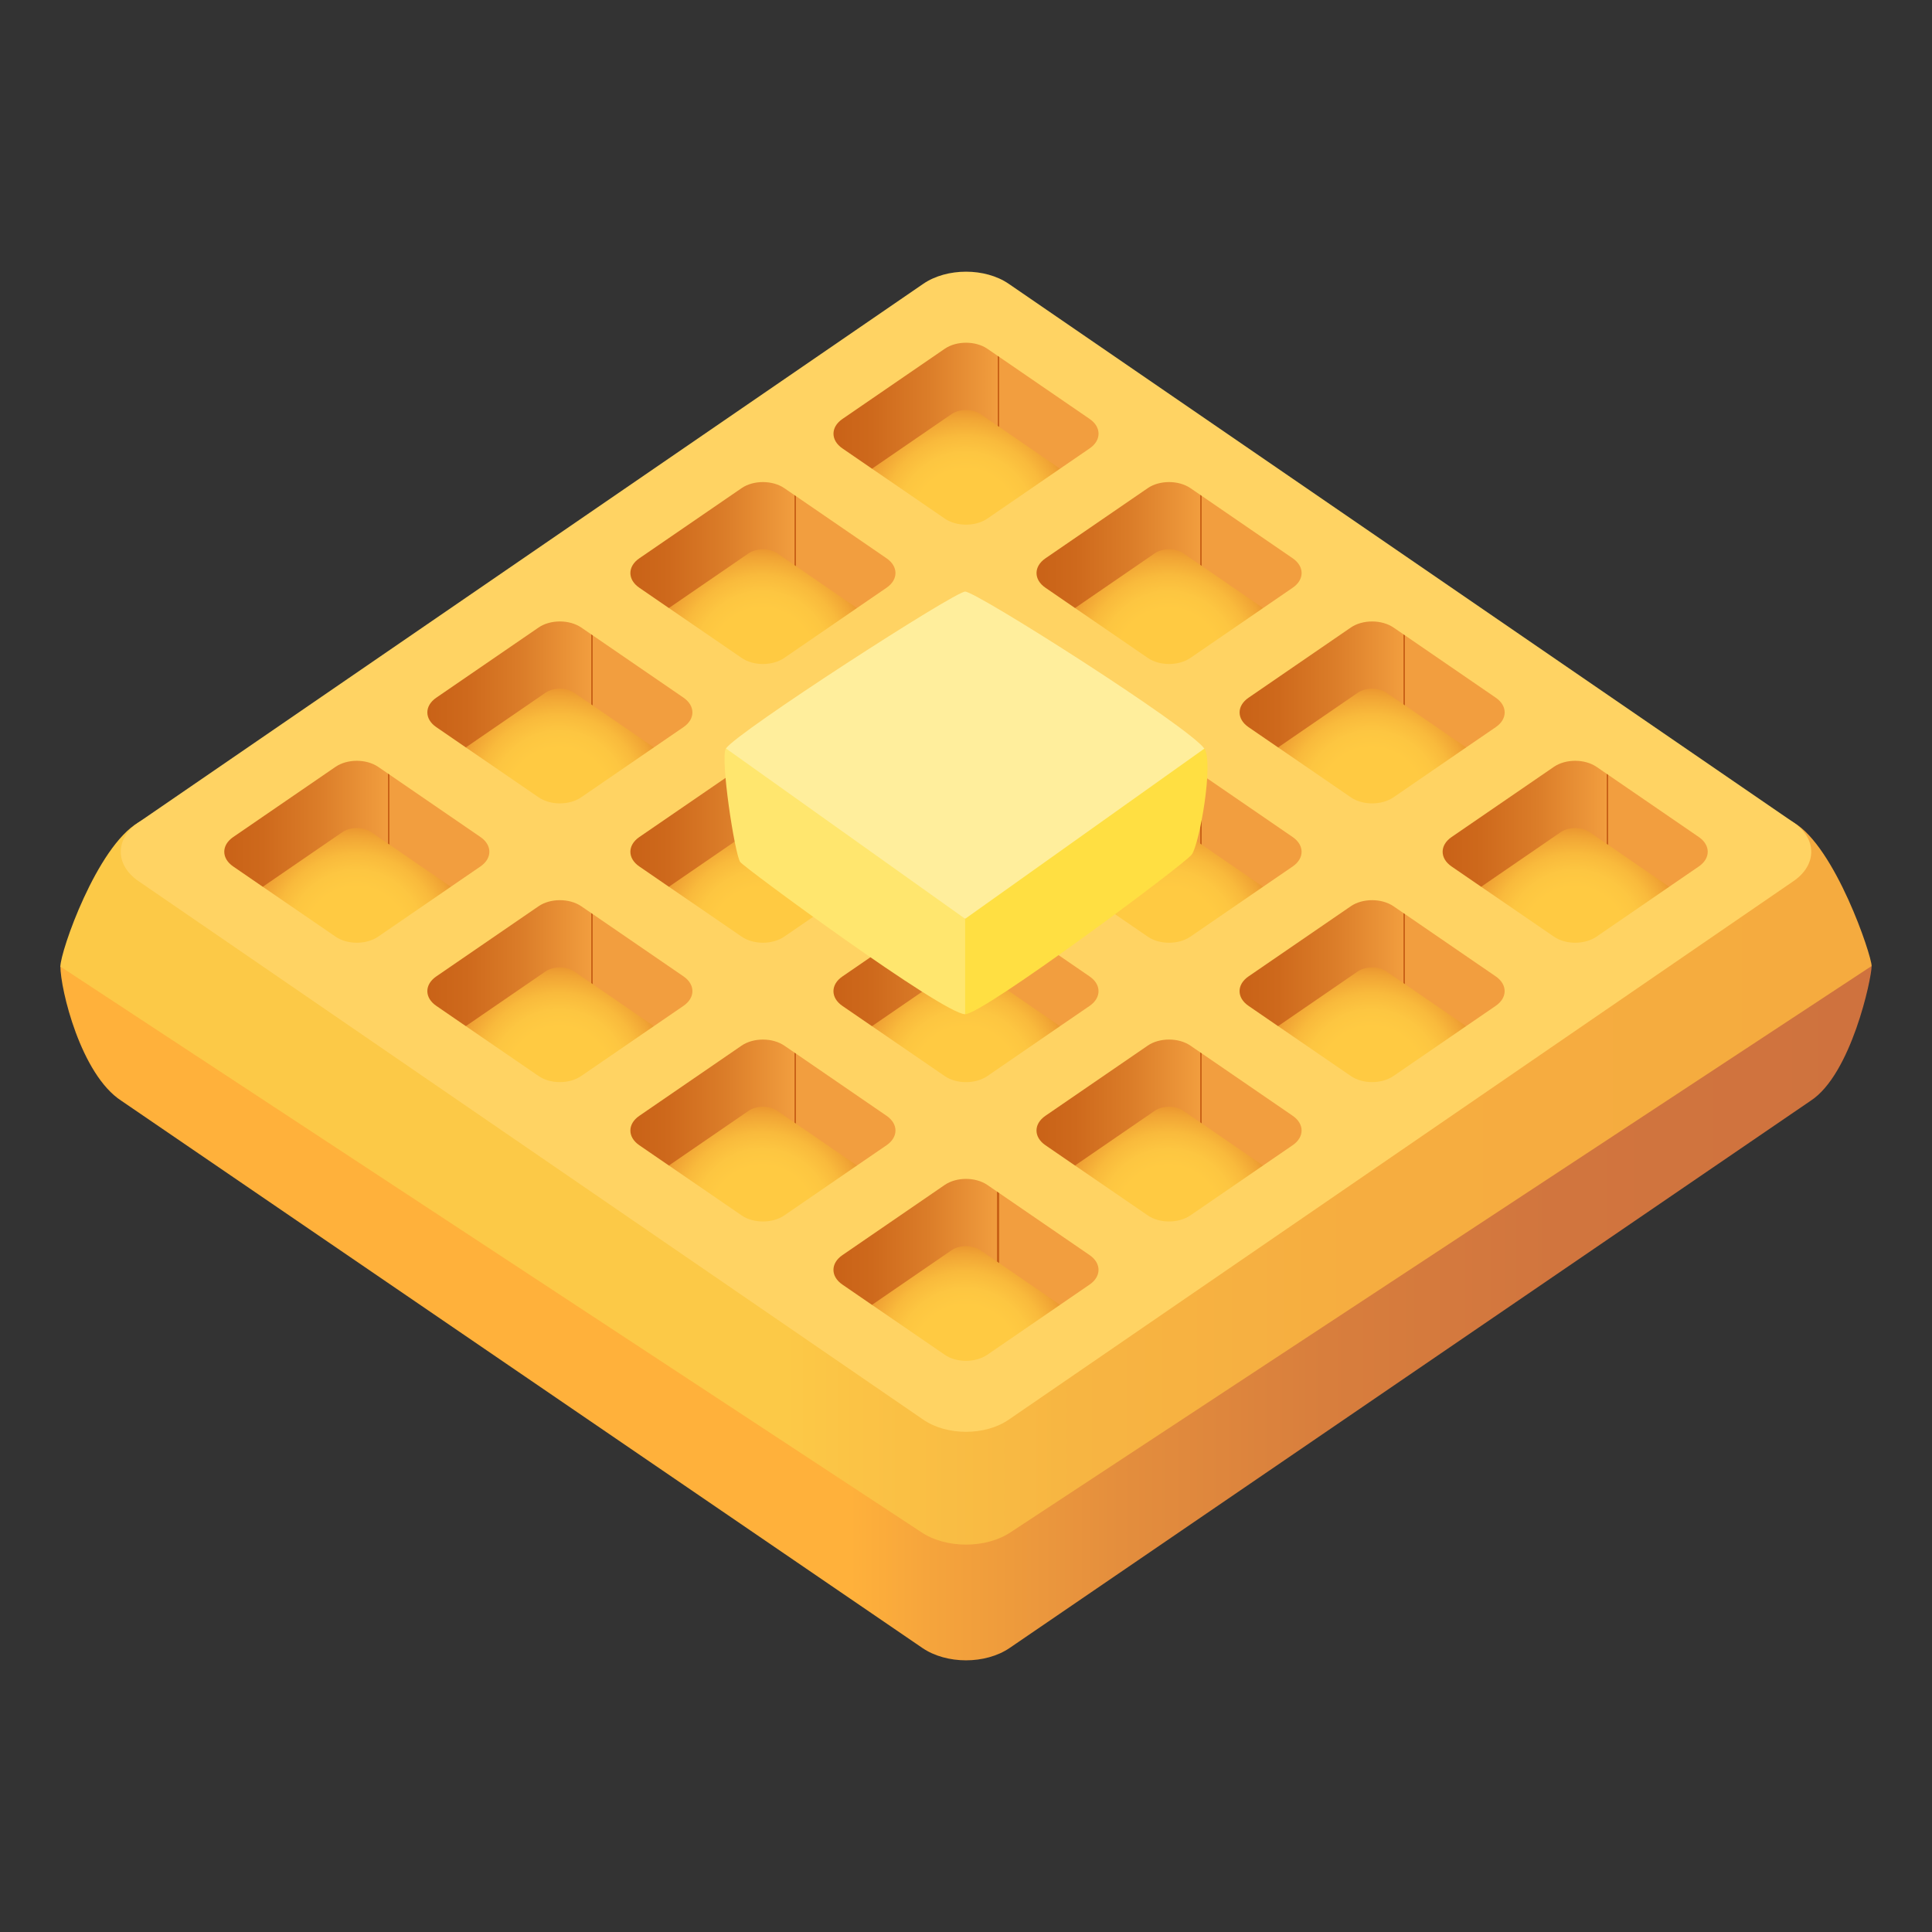 <?xml version="1.0" encoding="utf-8"?>
<!-- Generator: Adobe Illustrator 15.0.0, SVG Export Plug-In . SVG Version: 6.00 Build 0)  -->
<!DOCTYPE svg PUBLIC "-//W3C//DTD SVG 1.1//EN" "http://www.w3.org/Graphics/SVG/1.1/DTD/svg11.dtd">
<svg version="1.1" id="Layer_1" xmlns:x="http://ns.adobe.com/Extensibility/1.0/" xmlns:i="http://ns.adobe.com/AdobeIllustrator/10.0/" xmlns:graph="http://ns.adobe.com/Graphs/1.0/"
	 xmlns="http://www.w3.org/2000/svg" xmlns:xlink="http://www.w3.org/1999/xlink" xmlns:a="http://ns.adobe.com/AdobeSVGViewerExtensions/3.0/"
	 x="0px" y="0px" width="64px" height="64px" viewBox="0 0 64 64" enable-background="new 0 0 64 64" xml:space="preserve">
<rect x="0" y="0" width="64" height="64" fill="#333333" stroke="none"/>
<linearGradient id="SVGID_1_" gradientUnits="userSpaceOnUse" x1="2" y1="39.586" x2="62" y2="39.586">
	<stop  offset="0.436" style="stop-color:#FFB13B"/>
	<stop  offset="0.482" style="stop-color:#F5A43C"/>
	<stop  offset="0.585" style="stop-color:#E48E3D"/>
	<stop  offset="0.698" style="stop-color:#D87E3D"/>
	<stop  offset="0.825" style="stop-color:#D1753E"/>
	<stop  offset="1" style="stop-color:#CF723E"/>
	<a:midPointStop  offset="0.436" style="stop-color:#FFB13B"/>
	<a:midPointStop  offset="0.232" style="stop-color:#FFB13B"/>
	<a:midPointStop  offset="1" style="stop-color:#CF723E"/>
</linearGradient>
<path fill="url(#SVGID_1_)" d="M4.02,36.464l26.535,18.127c0.799,0.546,2.092,0.546,2.891,0L59.98,36.464
	C61.322,35.594,62,32.416,62,32c-27.662-9.582-32.883-11.262-60,0C2,32.775,2.678,35.594,4.02,36.464z"/>
<linearGradient id="SVGID_2_" gradientUnits="userSpaceOnUse" x1="2" y1="33.213" x2="62" y2="33.213">
	<stop  offset="0.4" style="stop-color:#FCC947"/>
	<stop  offset="0.439" style="stop-color:#FBC345"/>
	<stop  offset="0.56" style="stop-color:#F7B542"/>
	<stop  offset="0.714" style="stop-color:#F6AD40"/>
	<stop  offset="1" style="stop-color:#F5AB3F"/>
	<a:midPointStop  offset="0.4" style="stop-color:#FCC947"/>
	<a:midPointStop  offset="0.182" style="stop-color:#FCC947"/>
	<a:midPointStop  offset="1" style="stop-color:#F5AB3F"/>
</linearGradient>
<path fill="url(#SVGID_2_)" d="M59.414,27.244c-27.271-15.98-27.554-15.98-54.828,0C3.206,28.053,2,31.512,2,32.018l28.504,18.727
	c0.824,0.562,2.166,0.564,2.994,0L62,32C62,31.646,60.794,28.053,59.414,27.244z"/>
<path fill="#FFD363" d="M59.414,27.244L33.416,9.402c-0.781-0.536-2.049-0.536-2.832,0L4.586,27.244
	c-0.781,0.538-0.781,1.407,0,1.943l25.998,17.841c0.783,0.537,2.051,0.537,2.832,0l25.998-17.841
	C60.195,28.651,60.195,27.782,59.414,27.244z"/>
<linearGradient id="SVGID_3_" gradientUnits="userSpaceOnUse" x1="27.611" y1="13.44" x2="36.392" y2="13.44">
	<stop  offset="0" style="stop-color:#C96217"/>
	<stop  offset="0.145" style="stop-color:#CE691C"/>
	<stop  offset="0.358" style="stop-color:#DB7D29"/>
	<stop  offset="0.612" style="stop-color:#F19D3E"/>
	<stop  offset="0.618" style="stop-color:#F29E3F"/>
	<a:midPointStop  offset="0" style="stop-color:#C96217"/>
	<a:midPointStop  offset="0.624" style="stop-color:#C96217"/>
	<a:midPointStop  offset="0.618" style="stop-color:#F29E3F"/>
</linearGradient>
<path fill="url(#SVGID_3_)" d="M36.099,13.88l-3.389-2.325c-0.393-0.269-1.025-0.269-1.416,0l-3.389,2.325
	c-0.393,0.27-0.393,0.704,0,0.973l0.98,0.673h6.23l0.982-0.673C36.489,14.584,36.489,14.149,36.099,13.88z"/>
<radialGradient id="SVGID_4_" cx="31.98" cy="17.398" r="4.151" gradientTransform="matrix(1 0 0 1.048 0 -0.838)" gradientUnits="userSpaceOnUse">
	<stop  offset="0.424" style="stop-color:#FFCA42"/>
	<stop  offset="0.552" style="stop-color:#FDC641"/>
	<stop  offset="0.682" style="stop-color:#F9BA3C"/>
	<stop  offset="0.812" style="stop-color:#F1A535"/>
	<stop  offset="0.939" style="stop-color:#E68A2C"/>
	<a:midPointStop  offset="0.424" style="stop-color:#FFCA42"/>
	<a:midPointStop  offset="0.703" style="stop-color:#FFCA42"/>
	<a:midPointStop  offset="0.939" style="stop-color:#E68A2C"/>
</radialGradient>
<path fill="url(#SVGID_4_)" d="M31.521,13.717l-2.635,1.809l2.408,1.651c0.391,0.271,1.023,0.271,1.416,0l2.406-1.651l-2.635-1.809
	C32.216,13.535,31.786,13.535,31.521,13.717z"/>
<linearGradient id="SVGID_5_" gradientUnits="userSpaceOnUse" x1="34.338" y1="18.056" x2="43.118" y2="18.056">
	<stop  offset="0" style="stop-color:#C96217"/>
	<stop  offset="0.145" style="stop-color:#CE691C"/>
	<stop  offset="0.358" style="stop-color:#DB7D29"/>
	<stop  offset="0.612" style="stop-color:#F19D3E"/>
	<stop  offset="0.618" style="stop-color:#F29E3F"/>
	<a:midPointStop  offset="0" style="stop-color:#C96217"/>
	<a:midPointStop  offset="0.624" style="stop-color:#C96217"/>
	<a:midPointStop  offset="0.618" style="stop-color:#F29E3F"/>
</linearGradient>
<path fill="url(#SVGID_5_)" d="M42.825,18.496l-3.389-2.325c-0.393-0.269-1.025-0.269-1.416,0l-3.389,2.325
	c-0.393,0.27-0.393,0.704,0,0.973l0.98,0.673h6.23l0.982-0.673C43.216,19.2,43.216,18.766,42.825,18.496z"/>
<radialGradient id="SVGID_6_" cx="38.707" cy="22.014" r="4.151" gradientTransform="matrix(1 0 0 1.048 0 -1.06)" gradientUnits="userSpaceOnUse">
	<stop  offset="0.424" style="stop-color:#FFCA42"/>
	<stop  offset="0.552" style="stop-color:#FDC641"/>
	<stop  offset="0.682" style="stop-color:#F9BA3C"/>
	<stop  offset="0.812" style="stop-color:#F1A535"/>
	<stop  offset="0.939" style="stop-color:#E68A2C"/>
	<a:midPointStop  offset="0.424" style="stop-color:#FFCA42"/>
	<a:midPointStop  offset="0.703" style="stop-color:#FFCA42"/>
	<a:midPointStop  offset="0.939" style="stop-color:#E68A2C"/>
</radialGradient>
<path fill="url(#SVGID_6_)" d="M38.247,18.333l-2.635,1.809l2.408,1.651c0.391,0.271,1.023,0.271,1.416,0l2.406-1.651l-2.635-1.809
	C38.942,18.151,38.513,18.151,38.247,18.333z"/>
<linearGradient id="SVGID_7_" gradientUnits="userSpaceOnUse" x1="41.065" y1="22.673" x2="49.845" y2="22.673">
	<stop  offset="0" style="stop-color:#C96217"/>
	<stop  offset="0.145" style="stop-color:#CE691C"/>
	<stop  offset="0.358" style="stop-color:#DB7D29"/>
	<stop  offset="0.612" style="stop-color:#F19D3E"/>
	<stop  offset="0.618" style="stop-color:#F29E3F"/>
	<a:midPointStop  offset="0" style="stop-color:#C96217"/>
	<a:midPointStop  offset="0.624" style="stop-color:#C96217"/>
	<a:midPointStop  offset="0.618" style="stop-color:#F29E3F"/>
</linearGradient>
<path fill="url(#SVGID_7_)" d="M49.552,23.114l-3.389-2.326c-0.393-0.268-1.025-0.268-1.416,0l-3.389,2.326
	c-0.393,0.27-0.393,0.703,0,0.973l0.98,0.672h6.23l0.982-0.672C49.942,23.817,49.942,23.384,49.552,23.114z"/>
<radialGradient id="SVGID_8_" cx="45.434" cy="26.631" r="4.151" gradientTransform="matrix(1 0 0 1.048 0 -1.282)" gradientUnits="userSpaceOnUse">
	<stop  offset="0.424" style="stop-color:#FFCA42"/>
	<stop  offset="0.552" style="stop-color:#FDC641"/>
	<stop  offset="0.682" style="stop-color:#F9BA3C"/>
	<stop  offset="0.812" style="stop-color:#F1A535"/>
	<stop  offset="0.939" style="stop-color:#E68A2C"/>
	<a:midPointStop  offset="0.424" style="stop-color:#FFCA42"/>
	<a:midPointStop  offset="0.703" style="stop-color:#FFCA42"/>
	<a:midPointStop  offset="0.939" style="stop-color:#E68A2C"/>
</radialGradient>
<path fill="url(#SVGID_8_)" d="M44.974,22.95l-2.635,1.809l2.408,1.652c0.391,0.27,1.023,0.27,1.416,0l2.406-1.652l-2.635-1.809
	C45.669,22.769,45.239,22.769,44.974,22.95z"/>
<linearGradient id="SVGID_9_" gradientUnits="userSpaceOnUse" x1="47.791" y1="27.289" x2="56.571" y2="27.289">
	<stop  offset="0" style="stop-color:#C96217"/>
	<stop  offset="0.145" style="stop-color:#CE691C"/>
	<stop  offset="0.358" style="stop-color:#DB7D29"/>
	<stop  offset="0.612" style="stop-color:#F19D3E"/>
	<stop  offset="0.618" style="stop-color:#F29E3F"/>
	<a:midPointStop  offset="0" style="stop-color:#C96217"/>
	<a:midPointStop  offset="0.624" style="stop-color:#C96217"/>
	<a:midPointStop  offset="0.618" style="stop-color:#F29E3F"/>
</linearGradient>
<path fill="url(#SVGID_9_)" d="M56.278,27.729l-3.389-2.325c-0.393-0.269-1.025-0.269-1.416,0l-3.389,2.325
	c-0.393,0.27-0.393,0.704,0,0.973l0.98,0.673h6.23l0.982-0.673C56.669,28.434,56.669,27.999,56.278,27.729z"/>
<radialGradient id="SVGID_10_" cx="52.16" cy="31.248" r="4.151" gradientTransform="matrix(1 0 0 1.048 0 -1.505)" gradientUnits="userSpaceOnUse">
	<stop  offset="0.424" style="stop-color:#FFCA42"/>
	<stop  offset="0.552" style="stop-color:#FDC641"/>
	<stop  offset="0.682" style="stop-color:#F9BA3C"/>
	<stop  offset="0.812" style="stop-color:#F1A535"/>
	<stop  offset="0.939" style="stop-color:#E68A2C"/>
	<a:midPointStop  offset="0.424" style="stop-color:#FFCA42"/>
	<a:midPointStop  offset="0.703" style="stop-color:#FFCA42"/>
	<a:midPointStop  offset="0.939" style="stop-color:#E68A2C"/>
</radialGradient>
<path fill="url(#SVGID_10_)" d="M51.7,27.566l-2.635,1.809l2.408,1.651c0.391,0.271,1.023,0.271,1.416,0l2.406-1.651l-2.635-1.809
	C52.396,27.385,51.966,27.385,51.7,27.566z"/>
<linearGradient id="SVGID_11_" gradientUnits="userSpaceOnUse" x1="20.883" y1="18.056" x2="29.664" y2="18.056">
	<stop  offset="0" style="stop-color:#C96217"/>
	<stop  offset="0.145" style="stop-color:#CE691C"/>
	<stop  offset="0.358" style="stop-color:#DB7D29"/>
	<stop  offset="0.612" style="stop-color:#F19D3E"/>
	<stop  offset="0.618" style="stop-color:#F29E3F"/>
	<a:midPointStop  offset="0" style="stop-color:#C96217"/>
	<a:midPointStop  offset="0.624" style="stop-color:#C96217"/>
	<a:midPointStop  offset="0.618" style="stop-color:#F29E3F"/>
</linearGradient>
<path fill="url(#SVGID_11_)" d="M29.371,18.496l-3.389-2.325c-0.393-0.269-1.025-0.269-1.416,0l-3.389,2.325
	c-0.393,0.27-0.393,0.704,0,0.973l0.98,0.673h6.23l0.982-0.673C29.762,19.2,29.762,18.766,29.371,18.496z"/>
<radialGradient id="SVGID_12_" cx="25.253" cy="22.014" r="4.151" gradientTransform="matrix(1 0 0 1.048 0 -1.06)" gradientUnits="userSpaceOnUse">
	<stop  offset="0.424" style="stop-color:#FFCA42"/>
	<stop  offset="0.552" style="stop-color:#FDC641"/>
	<stop  offset="0.682" style="stop-color:#F9BA3C"/>
	<stop  offset="0.812" style="stop-color:#F1A535"/>
	<stop  offset="0.939" style="stop-color:#E68A2C"/>
	<a:midPointStop  offset="0.424" style="stop-color:#FFCA42"/>
	<a:midPointStop  offset="0.703" style="stop-color:#FFCA42"/>
	<a:midPointStop  offset="0.939" style="stop-color:#E68A2C"/>
</radialGradient>
<path fill="url(#SVGID_12_)" d="M24.793,18.333l-2.635,1.809l2.408,1.651c0.391,0.271,1.023,0.271,1.416,0l2.406-1.651l-2.635-1.809
	C25.488,18.151,25.059,18.151,24.793,18.333z"/>
<linearGradient id="SVGID_13_" gradientUnits="userSpaceOnUse" x1="34.336" y1="27.289" x2="43.117" y2="27.289">
	<stop  offset="0" style="stop-color:#C96217"/>
	<stop  offset="0.145" style="stop-color:#CE691C"/>
	<stop  offset="0.358" style="stop-color:#DB7D29"/>
	<stop  offset="0.612" style="stop-color:#F19D3E"/>
	<stop  offset="0.618" style="stop-color:#F29E3F"/>
	<a:midPointStop  offset="0" style="stop-color:#C96217"/>
	<a:midPointStop  offset="0.624" style="stop-color:#C96217"/>
	<a:midPointStop  offset="0.618" style="stop-color:#F29E3F"/>
</linearGradient>
<path fill="url(#SVGID_13_)" d="M42.824,27.73l-3.389-2.326c-0.393-0.268-1.025-0.268-1.416,0l-3.389,2.326
	c-0.393,0.27-0.393,0.703,0,0.973l0.98,0.672h6.23l0.982-0.672C43.215,28.434,43.215,28,42.824,27.73z"/>
<radialGradient id="SVGID_14_" cx="38.706" cy="31.248" r="4.151" gradientTransform="matrix(1 0 0 1.048 0 -1.505)" gradientUnits="userSpaceOnUse">
	<stop  offset="0.424" style="stop-color:#FFCA42"/>
	<stop  offset="0.552" style="stop-color:#FDC641"/>
	<stop  offset="0.682" style="stop-color:#F9BA3C"/>
	<stop  offset="0.812" style="stop-color:#F1A535"/>
	<stop  offset="0.939" style="stop-color:#E68A2C"/>
	<a:midPointStop  offset="0.424" style="stop-color:#FFCA42"/>
	<a:midPointStop  offset="0.703" style="stop-color:#FFCA42"/>
	<a:midPointStop  offset="0.939" style="stop-color:#E68A2C"/>
</radialGradient>
<path fill="url(#SVGID_14_)" d="M38.246,27.566l-2.635,1.809l2.408,1.652c0.391,0.27,1.023,0.27,1.416,0l2.406-1.652l-2.635-1.809
	C38.941,27.385,38.512,27.385,38.246,27.566z"/>
<linearGradient id="SVGID_15_" gradientUnits="userSpaceOnUse" x1="41.062" y1="31.905" x2="49.844" y2="31.905">
	<stop  offset="0" style="stop-color:#C96217"/>
	<stop  offset="0.145" style="stop-color:#CE691C"/>
	<stop  offset="0.358" style="stop-color:#DB7D29"/>
	<stop  offset="0.612" style="stop-color:#F19D3E"/>
	<stop  offset="0.618" style="stop-color:#F29E3F"/>
	<a:midPointStop  offset="0" style="stop-color:#C96217"/>
	<a:midPointStop  offset="0.624" style="stop-color:#C96217"/>
	<a:midPointStop  offset="0.618" style="stop-color:#F29E3F"/>
</linearGradient>
<path fill="url(#SVGID_15_)" d="M49.551,32.346l-3.389-2.325c-0.393-0.269-1.025-0.269-1.416,0l-3.389,2.325
	c-0.393,0.27-0.393,0.704,0,0.973l0.98,0.673h6.23l0.982-0.673C49.941,33.05,49.941,32.615,49.551,32.346z"/>
<radialGradient id="SVGID_16_" cx="45.433" cy="35.863" r="4.151" gradientTransform="matrix(1 0 0 1.048 0 -1.727)" gradientUnits="userSpaceOnUse">
	<stop  offset="0.424" style="stop-color:#FFCA42"/>
	<stop  offset="0.552" style="stop-color:#FDC641"/>
	<stop  offset="0.682" style="stop-color:#F9BA3C"/>
	<stop  offset="0.812" style="stop-color:#F1A535"/>
	<stop  offset="0.939" style="stop-color:#E68A2C"/>
	<a:midPointStop  offset="0.424" style="stop-color:#FFCA42"/>
	<a:midPointStop  offset="0.703" style="stop-color:#FFCA42"/>
	<a:midPointStop  offset="0.939" style="stop-color:#E68A2C"/>
</radialGradient>
<path fill="url(#SVGID_16_)" d="M44.973,32.183l-2.635,1.809l2.408,1.651c0.391,0.271,1.023,0.271,1.416,0l2.406-1.651l-2.635-1.809
	C45.668,32.001,45.238,32.001,44.973,32.183z"/>
<linearGradient id="SVGID_17_" gradientUnits="userSpaceOnUse" x1="14.157" y1="22.673" x2="22.938" y2="22.673">
	<stop  offset="0" style="stop-color:#C96217"/>
	<stop  offset="0.145" style="stop-color:#CE691C"/>
	<stop  offset="0.358" style="stop-color:#DB7D29"/>
	<stop  offset="0.612" style="stop-color:#F19D3E"/>
	<stop  offset="0.618" style="stop-color:#F29E3F"/>
	<a:midPointStop  offset="0" style="stop-color:#C96217"/>
	<a:midPointStop  offset="0.624" style="stop-color:#C96217"/>
	<a:midPointStop  offset="0.618" style="stop-color:#F29E3F"/>
</linearGradient>
<path fill="url(#SVGID_17_)" d="M22.645,23.113l-3.389-2.325c-0.393-0.269-1.025-0.269-1.416,0l-3.389,2.325
	c-0.393,0.27-0.393,0.704,0,0.973l0.98,0.673h6.23l0.982-0.673C23.035,23.817,23.035,23.383,22.645,23.113z"/>
<radialGradient id="SVGID_18_" cx="18.526" cy="26.631" r="4.151" gradientTransform="matrix(1 0 0 1.048 0 -1.282)" gradientUnits="userSpaceOnUse">
	<stop  offset="0.424" style="stop-color:#FFCA42"/>
	<stop  offset="0.552" style="stop-color:#FDC641"/>
	<stop  offset="0.682" style="stop-color:#F9BA3C"/>
	<stop  offset="0.812" style="stop-color:#F1A535"/>
	<stop  offset="0.939" style="stop-color:#E68A2C"/>
	<a:midPointStop  offset="0.424" style="stop-color:#FFCA42"/>
	<a:midPointStop  offset="0.703" style="stop-color:#FFCA42"/>
	<a:midPointStop  offset="0.939" style="stop-color:#E68A2C"/>
</radialGradient>
<path fill="url(#SVGID_18_)" d="M18.066,22.95l-2.635,1.809l2.408,1.651c0.391,0.271,1.023,0.271,1.416,0l2.406-1.651l-2.635-1.809
	C18.762,22.769,18.332,22.769,18.066,22.95z"/>
<linearGradient id="SVGID_19_" gradientUnits="userSpaceOnUse" x1="20.883" y1="27.289" x2="29.664" y2="27.289">
	<stop  offset="0" style="stop-color:#C96217"/>
	<stop  offset="0.145" style="stop-color:#CE691C"/>
	<stop  offset="0.358" style="stop-color:#DB7D29"/>
	<stop  offset="0.612" style="stop-color:#F19D3E"/>
	<stop  offset="0.618" style="stop-color:#F29E3F"/>
	<a:midPointStop  offset="0" style="stop-color:#C96217"/>
	<a:midPointStop  offset="0.624" style="stop-color:#C96217"/>
	<a:midPointStop  offset="0.618" style="stop-color:#F29E3F"/>
</linearGradient>
<path fill="url(#SVGID_19_)" d="M29.371,27.729l-3.389-2.325c-0.393-0.269-1.025-0.269-1.416,0l-3.389,2.325
	c-0.393,0.27-0.393,0.704,0,0.973l0.98,0.673h6.23l0.982-0.673C29.762,28.434,29.762,27.999,29.371,27.729z"/>
<radialGradient id="SVGID_20_" cx="25.253" cy="31.248" r="4.151" gradientTransform="matrix(1 0 0 1.048 0 -1.505)" gradientUnits="userSpaceOnUse">
	<stop  offset="0.424" style="stop-color:#FFCA42"/>
	<stop  offset="0.552" style="stop-color:#FDC641"/>
	<stop  offset="0.682" style="stop-color:#F9BA3C"/>
	<stop  offset="0.812" style="stop-color:#F1A535"/>
	<stop  offset="0.939" style="stop-color:#E68A2C"/>
	<a:midPointStop  offset="0.424" style="stop-color:#FFCA42"/>
	<a:midPointStop  offset="0.703" style="stop-color:#FFCA42"/>
	<a:midPointStop  offset="0.939" style="stop-color:#E68A2C"/>
</radialGradient>
<path fill="url(#SVGID_20_)" d="M24.793,27.566l-2.635,1.809l2.408,1.651c0.391,0.271,1.023,0.271,1.416,0l2.406-1.651l-2.635-1.809
	C25.488,27.385,25.059,27.385,24.793,27.566z"/>
<linearGradient id="SVGID_21_" gradientUnits="userSpaceOnUse" x1="27.61" y1="31.906" x2="36.391" y2="31.906">
	<stop  offset="0" style="stop-color:#C96217"/>
	<stop  offset="0.145" style="stop-color:#CE691C"/>
	<stop  offset="0.358" style="stop-color:#DB7D29"/>
	<stop  offset="0.612" style="stop-color:#F19D3E"/>
	<stop  offset="0.618" style="stop-color:#F29E3F"/>
	<a:midPointStop  offset="0" style="stop-color:#C96217"/>
	<a:midPointStop  offset="0.624" style="stop-color:#C96217"/>
	<a:midPointStop  offset="0.618" style="stop-color:#F29E3F"/>
</linearGradient>
<path fill="url(#SVGID_21_)" d="M36.098,32.348l-3.389-2.326c-0.393-0.268-1.025-0.268-1.416,0l-3.389,2.326
	c-0.393,0.27-0.393,0.703,0,0.973l0.98,0.672h6.23l0.982-0.672C36.488,33.051,36.488,32.617,36.098,32.348z"/>
<radialGradient id="SVGID_22_" cx="31.98" cy="35.864" r="4.151" gradientTransform="matrix(1 0 0 1.048 0 -1.727)" gradientUnits="userSpaceOnUse">
	<stop  offset="0.424" style="stop-color:#FFCA42"/>
	<stop  offset="0.552" style="stop-color:#FDC641"/>
	<stop  offset="0.682" style="stop-color:#F9BA3C"/>
	<stop  offset="0.812" style="stop-color:#F1A535"/>
	<stop  offset="0.939" style="stop-color:#E68A2C"/>
	<a:midPointStop  offset="0.424" style="stop-color:#FFCA42"/>
	<a:midPointStop  offset="0.703" style="stop-color:#FFCA42"/>
	<a:midPointStop  offset="0.939" style="stop-color:#E68A2C"/>
</radialGradient>
<path fill="url(#SVGID_22_)" d="M31.52,32.184l-2.635,1.809l2.408,1.652c0.391,0.27,1.023,0.27,1.416,0l2.406-1.652l-2.635-1.809
	C32.215,32.002,31.785,32.002,31.52,32.184z"/>
<linearGradient id="SVGID_23_" gradientUnits="userSpaceOnUse" x1="34.336" y1="36.523" x2="43.117" y2="36.523">
	<stop  offset="0" style="stop-color:#C96217"/>
	<stop  offset="0.145" style="stop-color:#CE691C"/>
	<stop  offset="0.358" style="stop-color:#DB7D29"/>
	<stop  offset="0.612" style="stop-color:#F19D3E"/>
	<stop  offset="0.618" style="stop-color:#F29E3F"/>
	<a:midPointStop  offset="0" style="stop-color:#C96217"/>
	<a:midPointStop  offset="0.624" style="stop-color:#C96217"/>
	<a:midPointStop  offset="0.618" style="stop-color:#F29E3F"/>
</linearGradient>
<path fill="url(#SVGID_23_)" d="M42.824,36.963l-3.389-2.325c-0.393-0.269-1.025-0.269-1.416,0l-3.389,2.325
	c-0.393,0.27-0.393,0.704,0,0.973l0.98,0.673h6.23l0.982-0.673C43.215,37.667,43.215,37.232,42.824,36.963z"/>
<radialGradient id="SVGID_24_" cx="38.706" cy="40.48" r="4.151" gradientTransform="matrix(1 0 0 1.048 0 -1.949)" gradientUnits="userSpaceOnUse">
	<stop  offset="0.424" style="stop-color:#FFCA42"/>
	<stop  offset="0.552" style="stop-color:#FDC641"/>
	<stop  offset="0.682" style="stop-color:#F9BA3C"/>
	<stop  offset="0.812" style="stop-color:#F1A535"/>
	<stop  offset="0.939" style="stop-color:#E68A2C"/>
	<a:midPointStop  offset="0.424" style="stop-color:#FFCA42"/>
	<a:midPointStop  offset="0.703" style="stop-color:#FFCA42"/>
	<a:midPointStop  offset="0.939" style="stop-color:#E68A2C"/>
</radialGradient>
<path fill="url(#SVGID_24_)" d="M38.246,36.8l-2.635,1.809l2.408,1.651c0.391,0.271,1.023,0.271,1.416,0l2.406-1.651L39.207,36.8
	C38.941,36.618,38.512,36.618,38.246,36.8z"/>
<linearGradient id="SVGID_25_" gradientUnits="userSpaceOnUse" x1="7.43" y1="27.289" x2="16.211" y2="27.289">
	<stop  offset="0" style="stop-color:#C96217"/>
	<stop  offset="0.145" style="stop-color:#CE691C"/>
	<stop  offset="0.358" style="stop-color:#DB7D29"/>
	<stop  offset="0.612" style="stop-color:#F19D3E"/>
	<stop  offset="0.618" style="stop-color:#F29E3F"/>
	<a:midPointStop  offset="0" style="stop-color:#C96217"/>
	<a:midPointStop  offset="0.624" style="stop-color:#C96217"/>
	<a:midPointStop  offset="0.618" style="stop-color:#F29E3F"/>
</linearGradient>
<path fill="url(#SVGID_25_)" d="M15.918,27.729l-3.389-2.325c-0.393-0.269-1.025-0.269-1.416,0l-3.389,2.325
	c-0.393,0.27-0.393,0.704,0,0.973l0.98,0.673h6.23l0.982-0.673C16.309,28.434,16.309,27.999,15.918,27.729z"/>
<radialGradient id="SVGID_26_" cx="11.8" cy="31.248" r="4.151" gradientTransform="matrix(1 0 0 1.048 0 -1.505)" gradientUnits="userSpaceOnUse">
	<stop  offset="0.424" style="stop-color:#FFCA42"/>
	<stop  offset="0.552" style="stop-color:#FDC641"/>
	<stop  offset="0.682" style="stop-color:#F9BA3C"/>
	<stop  offset="0.812" style="stop-color:#F1A535"/>
	<stop  offset="0.939" style="stop-color:#E68A2C"/>
	<a:midPointStop  offset="0.424" style="stop-color:#FFCA42"/>
	<a:midPointStop  offset="0.703" style="stop-color:#FFCA42"/>
	<a:midPointStop  offset="0.939" style="stop-color:#E68A2C"/>
</radialGradient>
<path fill="url(#SVGID_26_)" d="M11.34,27.566l-2.635,1.809l2.408,1.651c0.391,0.271,1.023,0.271,1.416,0l2.406-1.651l-2.635-1.809
	C12.035,27.385,11.605,27.385,11.34,27.566z"/>
<linearGradient id="SVGID_27_" gradientUnits="userSpaceOnUse" x1="14.157" y1="31.905" x2="22.938" y2="31.905">
	<stop  offset="0" style="stop-color:#C96217"/>
	<stop  offset="0.145" style="stop-color:#CE691C"/>
	<stop  offset="0.358" style="stop-color:#DB7D29"/>
	<stop  offset="0.612" style="stop-color:#F19D3E"/>
	<stop  offset="0.618" style="stop-color:#F29E3F"/>
	<a:midPointStop  offset="0" style="stop-color:#C96217"/>
	<a:midPointStop  offset="0.624" style="stop-color:#C96217"/>
	<a:midPointStop  offset="0.618" style="stop-color:#F29E3F"/>
</linearGradient>
<path fill="url(#SVGID_27_)" d="M22.645,32.346l-3.389-2.325c-0.393-0.269-1.025-0.269-1.416,0l-3.389,2.325
	c-0.393,0.27-0.393,0.704,0,0.973l0.98,0.673h6.23l0.982-0.673C23.035,33.05,23.035,32.615,22.645,32.346z"/>
<radialGradient id="SVGID_28_" cx="18.526" cy="35.863" r="4.151" gradientTransform="matrix(1 0 0 1.048 0 -1.727)" gradientUnits="userSpaceOnUse">
	<stop  offset="0.424" style="stop-color:#FFCA42"/>
	<stop  offset="0.552" style="stop-color:#FDC641"/>
	<stop  offset="0.682" style="stop-color:#F9BA3C"/>
	<stop  offset="0.812" style="stop-color:#F1A535"/>
	<stop  offset="0.939" style="stop-color:#E68A2C"/>
	<a:midPointStop  offset="0.424" style="stop-color:#FFCA42"/>
	<a:midPointStop  offset="0.703" style="stop-color:#FFCA42"/>
	<a:midPointStop  offset="0.939" style="stop-color:#E68A2C"/>
</radialGradient>
<path fill="url(#SVGID_28_)" d="M18.066,32.183l-2.635,1.809l2.408,1.651c0.391,0.271,1.023,0.271,1.416,0l2.406-1.651l-2.635-1.809
	C18.762,32.001,18.332,32.001,18.066,32.183z"/>
<linearGradient id="SVGID_29_" gradientUnits="userSpaceOnUse" x1="20.883" y1="36.523" x2="29.664" y2="36.523">
	<stop  offset="0" style="stop-color:#C96217"/>
	<stop  offset="0.145" style="stop-color:#CE691C"/>
	<stop  offset="0.358" style="stop-color:#DB7D29"/>
	<stop  offset="0.612" style="stop-color:#F19D3E"/>
	<stop  offset="0.618" style="stop-color:#F29E3F"/>
	<a:midPointStop  offset="0" style="stop-color:#C96217"/>
	<a:midPointStop  offset="0.624" style="stop-color:#C96217"/>
	<a:midPointStop  offset="0.618" style="stop-color:#F29E3F"/>
</linearGradient>
<path fill="url(#SVGID_29_)" d="M29.371,36.964l-3.389-2.326c-0.393-0.268-1.025-0.268-1.416,0l-3.389,2.326
	c-0.393,0.27-0.393,0.703,0,0.973l0.98,0.672h6.23l0.982-0.672C29.762,37.667,29.762,37.233,29.371,36.964z"/>
<radialGradient id="SVGID_30_" cx="25.253" cy="40.48" r="4.151" gradientTransform="matrix(1 0 0 1.048 0 -1.949)" gradientUnits="userSpaceOnUse">
	<stop  offset="0.424" style="stop-color:#FFCA42"/>
	<stop  offset="0.552" style="stop-color:#FDC641"/>
	<stop  offset="0.682" style="stop-color:#F9BA3C"/>
	<stop  offset="0.812" style="stop-color:#F1A535"/>
	<stop  offset="0.939" style="stop-color:#E68A2C"/>
	<a:midPointStop  offset="0.424" style="stop-color:#FFCA42"/>
	<a:midPointStop  offset="0.703" style="stop-color:#FFCA42"/>
	<a:midPointStop  offset="0.939" style="stop-color:#E68A2C"/>
</radialGradient>
<path fill="url(#SVGID_30_)" d="M24.793,36.8l-2.635,1.809l2.408,1.652c0.391,0.27,1.023,0.27,1.416,0l2.406-1.652L25.754,36.8
	C25.488,36.618,25.059,36.618,24.793,36.8z"/>
<linearGradient id="SVGID_31_" gradientUnits="userSpaceOnUse" x1="27.61" y1="41.139" x2="36.391" y2="41.139">
	<stop  offset="0" style="stop-color:#C96217"/>
	<stop  offset="0.145" style="stop-color:#CE691C"/>
	<stop  offset="0.358" style="stop-color:#DB7D29"/>
	<stop  offset="0.612" style="stop-color:#F19D3E"/>
	<stop  offset="0.618" style="stop-color:#F29E3F"/>
	<a:midPointStop  offset="0" style="stop-color:#C96217"/>
	<a:midPointStop  offset="0.624" style="stop-color:#C96217"/>
	<a:midPointStop  offset="0.618" style="stop-color:#F29E3F"/>
</linearGradient>
<path fill="url(#SVGID_31_)" d="M36.098,41.579l-3.389-2.325c-0.393-0.269-1.025-0.269-1.416,0l-3.389,2.325
	c-0.393,0.27-0.393,0.704,0,0.973l0.98,0.673h6.23l0.982-0.673C36.488,42.283,36.488,41.849,36.098,41.579z"/>
<radialGradient id="SVGID_32_" cx="31.98" cy="45.098" r="4.151" gradientTransform="matrix(1 0 0 1.048 0 -2.172)" gradientUnits="userSpaceOnUse">
	<stop  offset="0.424" style="stop-color:#FFCA42"/>
	<stop  offset="0.552" style="stop-color:#FDC641"/>
	<stop  offset="0.682" style="stop-color:#F9BA3C"/>
	<stop  offset="0.812" style="stop-color:#F1A535"/>
	<stop  offset="0.939" style="stop-color:#E68A2C"/>
	<a:midPointStop  offset="0.424" style="stop-color:#FFCA42"/>
	<a:midPointStop  offset="0.703" style="stop-color:#FFCA42"/>
	<a:midPointStop  offset="0.939" style="stop-color:#E68A2C"/>
</radialGradient>
<path fill="url(#SVGID_32_)" d="M31.52,41.416l-2.635,1.809l2.408,1.651c0.391,0.271,1.023,0.271,1.416,0l2.406-1.651l-2.635-1.809
	C32.215,41.234,31.785,41.234,31.52,41.416z"/>
<path fill="#FFDF42" d="M31.972,30.437c-0.779,1.636,0,3.16,0,3.16c0.596,0,7.294-4.985,7.508-5.291
	c0.262-0.37,0.73-3.06,0.416-3.507C39.896,24.799,33.11,28.051,31.972,30.437z"/>
<path fill="#FFEE9C" d="M31.972,19.597c-0.347,0-7.525,4.631-7.924,5.196c0,0,2.539,5.141,7.924,5.644l7.924-5.638
	C39.391,24.077,32.349,19.597,31.972,19.597z"/>
<path fill="#FFE66E" d="M24.048,24.793c-0.2,0.285,0.289,3.501,0.472,3.762c0.131,0.184,6.725,5.042,7.452,5.042v-3.16
	L24.048,24.793z"/>
</svg>
